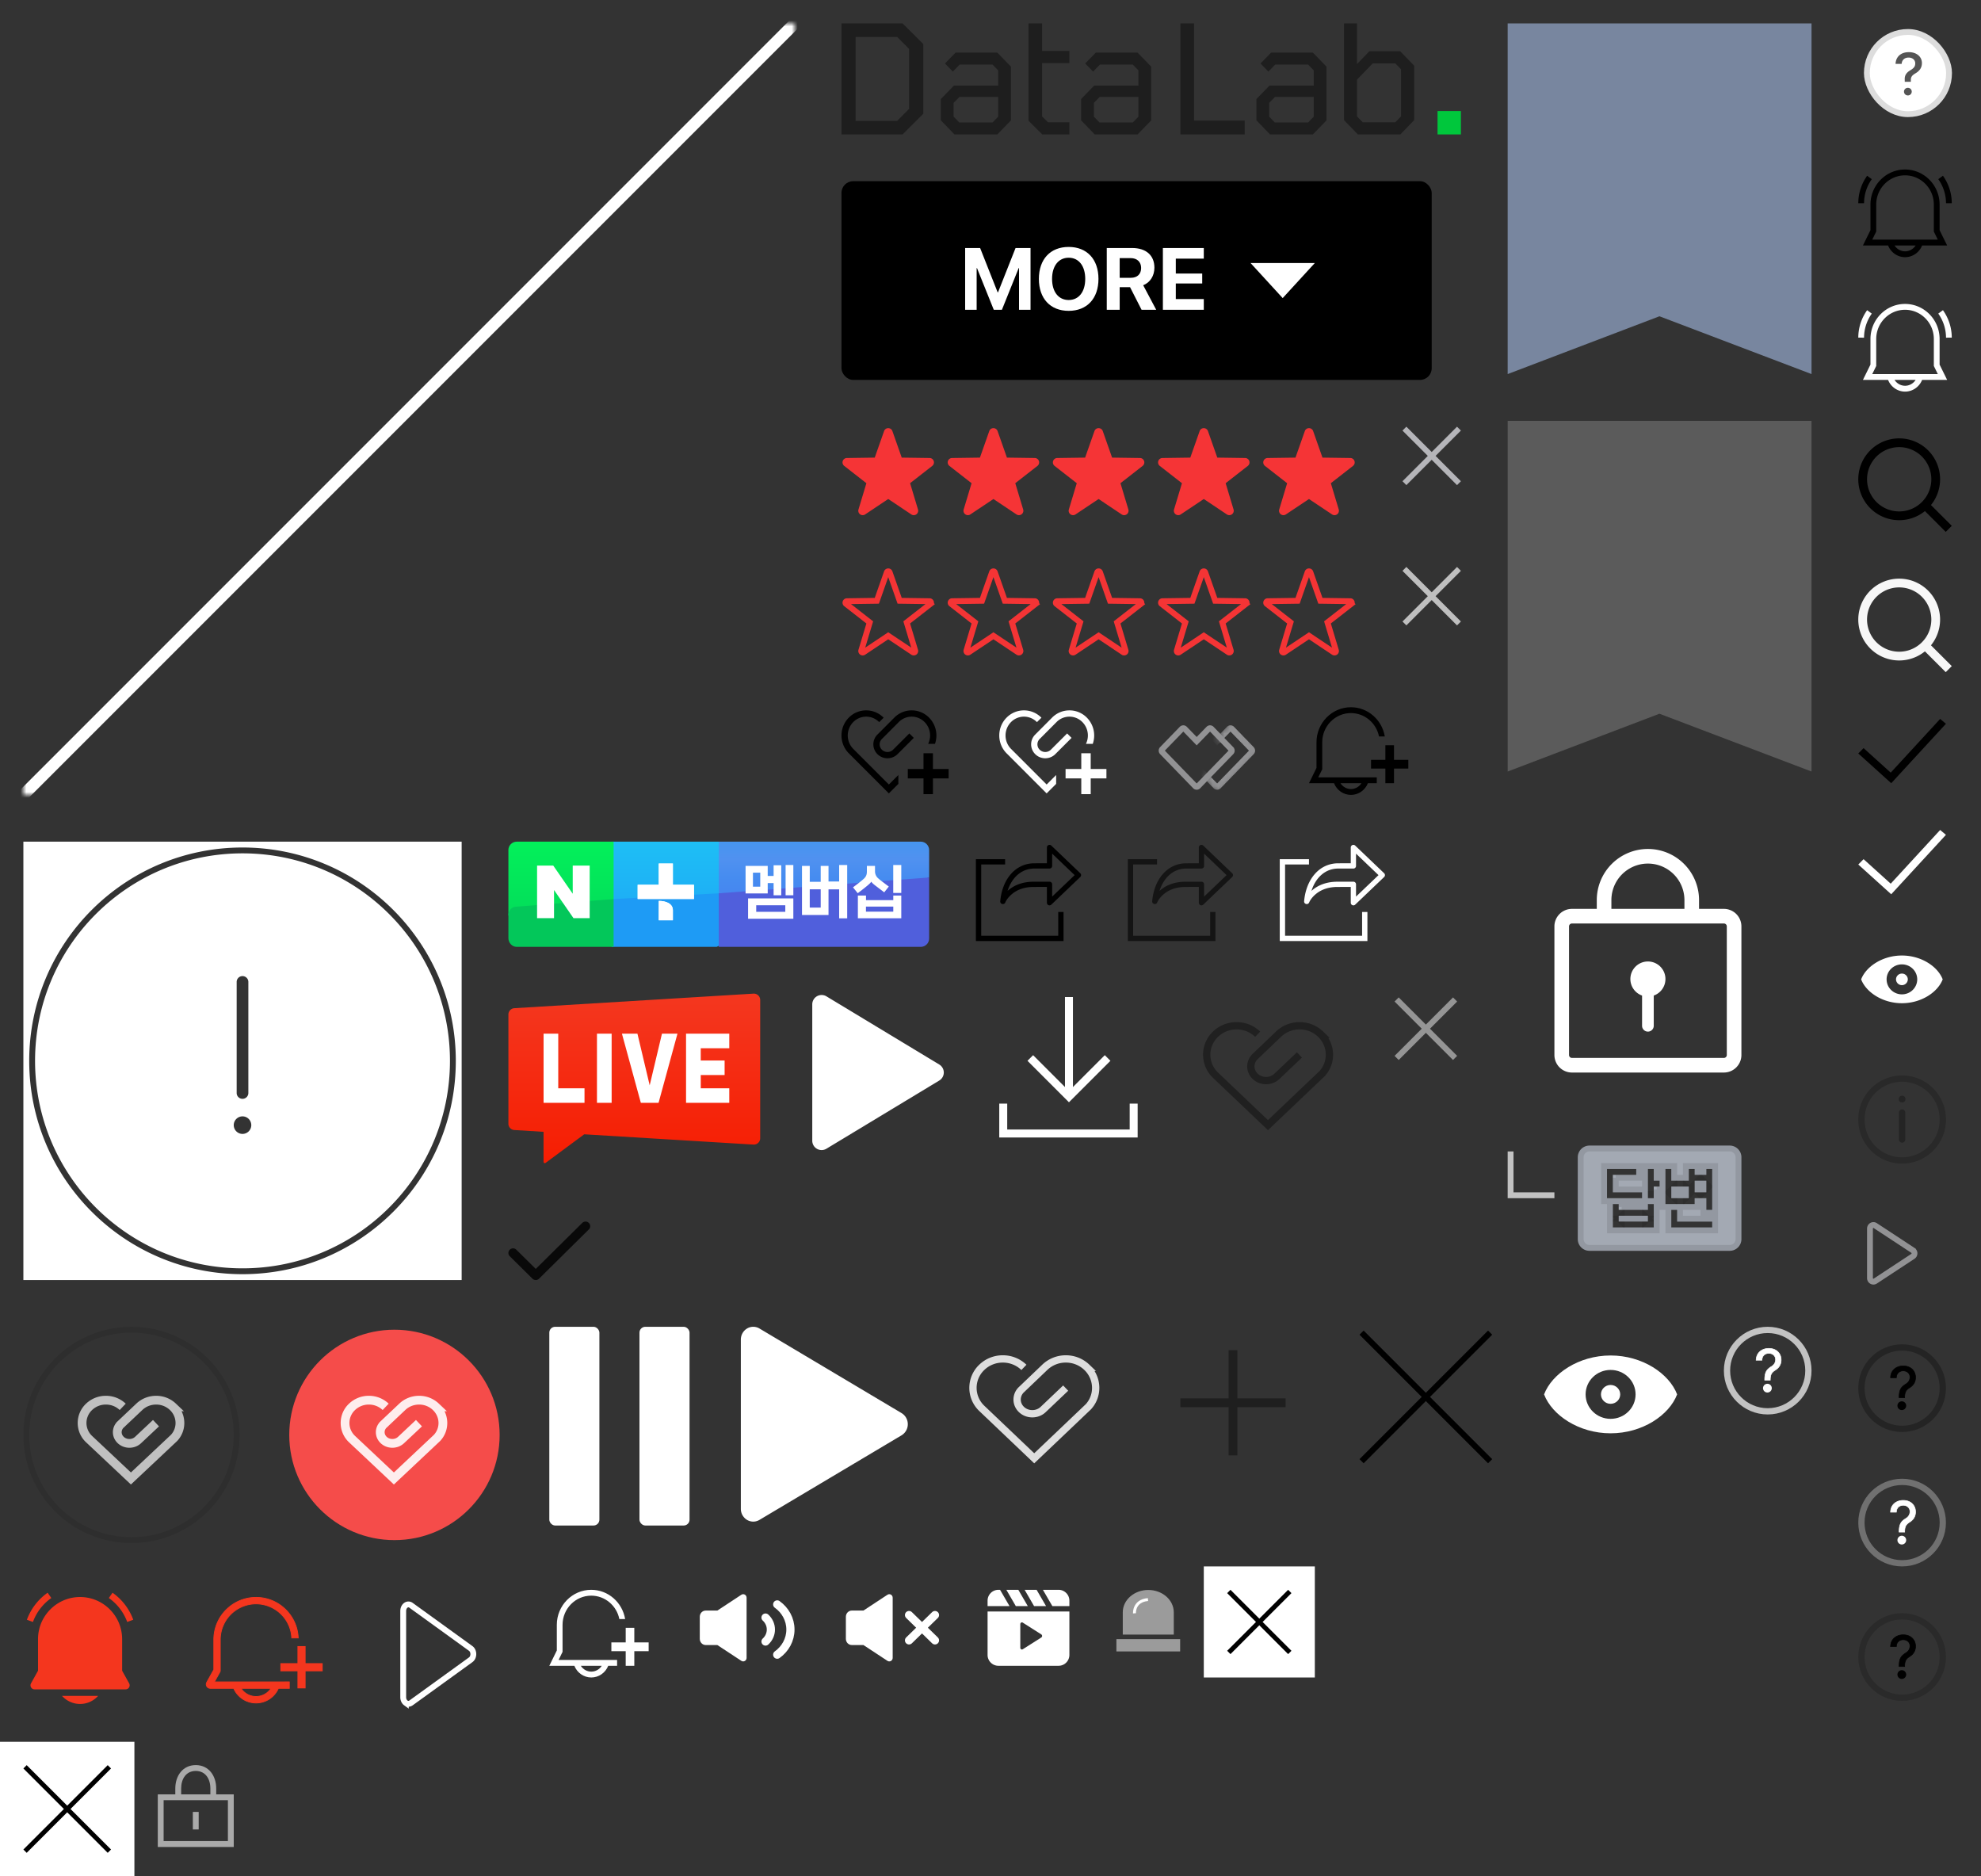 <?xml version="1.0" encoding="utf-8"?><svg width="339" height="321" viewBox="0 0 339 321" xmlns="http://www.w3.org/2000/svg" xmlns:xlink="http://www.w3.org/1999/xlink"><rect x="0" y="0" width="339" height="321" fill="#333333" stroke="none"/><svg width="48" height="26" viewBox="-4 -4 48 26" id="icon_answer_40x18_gray" x="254" y="192" xmlns="http://www.w3.org/2000/svg"><defs><path id="aaa" d="M35 11h-1V9h-2v1h-5V4h1v2h3V4h1v1h2V4h1v7zm0 3h-7v-3h1v2h6v1zm-9-7h-1v2h-1V4h1v2h1v1zm-1 7h-7v-4h1v1h5v-1h1v4zM17 4h5v1h-4v3h5v1h-6V4zm21-4H14a2 2 0 0 0-2 2v14a2 2 0 0 0 2 2h24a2 2 0 0 0 2-2V2a2 2 0 0 0-2-2zm-6 8h2V6h-2v2zm-4 1h3V7h-3v2zm-9 4h5v-1h-5v1z"/></defs><g fill="none" fill-rule="evenodd"><use fill="#A3A9B3" xlink:href="#aaa"/><path stroke="#000" stroke-opacity=".1" d="M33.5 9.5h-1v1h-6v-7h2v2h2v-2h2v1h1v-1h2v8h-2v-2zm-4 3h6v2h-8v-4h2v2zm-5-3.5.5-.5h-.5v-.75 1-.25zm1-1.5v2h-2v-6h2v2h1v2h-1zm-6 3h4v-1h2v5h-8v-5h2v1zm-1-5v2h5v2h-7v-6h6v2h-4zM38 .5A1.5 1.5 0 0 1 39.5 2v14a1.5 1.5 0 0 1-1.5 1.5H14a1.5 1.5 0 0 1-1.5-1.5V2A1.5 1.5 0 0 1 14 .5h24zm-5.5 6V6l-.5.5h.5zm1 0h.5l-.5-.5v.5zm0 1V8l.5-.5h-.5zm-1 0H32l.5.5v-.5zm0 0v-1h1v1h-1zm-4 0V7l-.5.5h.5zm2 0h.5l-.5-.5v.5zm0 1V9l.5-.5h-.5zm-2 0H28l.5.5v-.5zm0 0v-1h2v1h-2zm-9 4V12l-.5.5h.5zm0 0H19l.5.5v-.5zm4 0v.5l.5-.5h-.5zm0 0h-4H24l-.5-.5v.5z"/><path fill="#C2C2C2" d="M1 8V1H0v8h8V8H1z"/></g></svg><svg width="24" height="23" viewBox="-4 -4 24 23" id="icon_bell_16x15_black" x="314" y="25" xmlns="http://www.w3.org/2000/svg"><path fill-rule="evenodd" d="M8 0c3.263 0 5.916 2.692 5.916 6v4.382L15.207 13H10.92c-.468 1.186-1.615 2-2.91 2-1.295 0-2.442-.814-2.91-2H.793l1.29-2.618V6c0-3.308 2.654-6 5.917-6zm1.81 13H6.208c.387.605 1.058 1 1.802 1s1.415-.395 1.802-1zM8 1C5.282 1 3.07 3.243 3.07 6v4.618L2.389 12H13.61l-.681-1.382V6c0-2.757-2.212-5-4.93-5zm6.487.069A8.129 8.129 0 0 1 16 5.767l-.986.005a7.124 7.124 0 0 0-1.326-4.118l.8-.585zm-12.974 0 .799.585A7.124 7.124 0 0 0 .986 5.772L0 5.767A8.129 8.129 0 0 1 1.513 1.07z"/></svg><svg width="24" height="23" viewBox="-4 -4 24 23" id="icon_bell_16x15_white" x="314" y="48" xmlns="http://www.w3.org/2000/svg"><path fill="#FFF" fill-rule="evenodd" d="M8 0c3.263 0 5.916 2.692 5.916 6v4.382L15.207 13H10.92c-.468 1.186-1.615 2-2.91 2-1.295 0-2.442-.814-2.91-2H.793l1.29-2.618V6c0-3.308 2.654-6 5.917-6zm1.81 13H6.208c.387.605 1.058 1 1.802 1s1.415-.395 1.802-1zM8 1C5.282 1 3.07 3.243 3.07 6v4.618L2.389 12H13.61l-.681-1.382V6c0-2.757-2.212-5-4.93-5zm6.487.069A8.129 8.129 0 0 1 16 5.767l-.986.005a7.124 7.124 0 0 0-1.326-4.118l.8-.585zm-12.974 0 .799.585A7.124 7.124 0 0 0 .986 5.772L0 5.767A8.129 8.129 0 0 1 1.513 1.07z"/></svg><svg width="30" height="30" fill="none" viewBox="-4 -4 30 30" id="icon_bell_22x22_red" y="268" xmlns="http://www.w3.org/2000/svg"><path fill-rule="evenodd" clip-rule="evenodd" d="M1.638 5.502a8.612 8.612 0 0 1 3.145-4.097L4.15.5A9.746 9.746 0 0 0 .6 5.123l1.038.38zm16.13 0a8.612 8.612 0 0 0-3.145-4.097L15.256.5a9.746 9.746 0 0 1 3.55 4.623l-1.038.38zm-.273 11.532H1.912a.693.693 0 0 1-.607-1.029l1.202-2.164v-5.4c0-3.973 3.228-7.206 7.196-7.206 3.969 0 7.197 3.233 7.197 7.207v5.4l1.2 2.162a.695.695 0 0 1-.605 1.03zM6.612 18.145a4.14 4.14 0 0 0 6.183 0H6.612z" fill="#F4361E"/></svg><svg width="25" height="23" viewBox="-4 -4 25 23" id="icon_bell_plus_17x15_black" x="220" y="117" xmlns="http://www.w3.org/2000/svg"><path fill-rule="evenodd" d="M7.175 0c2.912 0 5.331 2.167 5.8 5h-.991c-.456-2.28-2.439-4-4.81-4-2.706 0-4.907 2.243-4.907 5v4.618L1.588 12h10.013v1h-1.52c-.466 1.186-1.608 2-2.897 2-1.29 0-2.432-.814-2.898-2H0l1.285-2.618V6c0-3.308 2.642-6 5.89-6zm1.802 13H5.39c.385.605 1.052 1 1.794 1 .74 0 1.408-.395 1.793-1zm5.569-6.5V9H17v1.5h-2.454V13h-1.473v-2.5H10.62V9h2.454V6.5h1.473z"/></svg><svg width="25" height="23" viewBox="-4 -4 25 23" id="icon_bell_plus_17x15_white" x="90" y="268" xmlns="http://www.w3.org/2000/svg"><path fill="#FFF" fill-rule="evenodd" d="M7.175 0c2.912 0 5.331 2.167 5.8 5h-.991c-.456-2.28-2.439-4-4.81-4-2.706 0-4.907 2.243-4.907 5v4.618L1.588 12h10.013v1h-1.52c-.466 1.186-1.608 2-2.897 2-1.29 0-2.432-.814-2.898-2H0l1.285-2.618V6c0-3.308 2.642-6 5.89-6zm1.802 13H5.39c.385.605 1.052 1 1.794 1 .74 0 1.408-.395 1.793-1zm5.569-6.5V9H17v1.5h-2.454V13h-1.473v-2.5H10.62V9h2.454V6.5h1.473z"/></svg><svg width="30" height="30" fill="none" viewBox="-4 -4 30 30" id="icon_bell_plus_22x22_red" x="30" y="268" xmlns="http://www.w3.org/2000/svg"><path fill-rule="evenodd" clip-rule="evenodd" d="M21.212 12.553h-2.919v-2.92h-1.39v2.92h-2.92v1.39h2.92v2.919h1.39v-2.919h2.92v-1.39z" fill="#F4361E"/><path fill-rule="evenodd" clip-rule="evenodd" d="M9.814 18.252a3.048 3.048 0 0 1-2.565-1.39h5.13a3.047 3.047 0 0 1-2.565 1.39zm5.699-1.39v-1.113H2.697l.931-1.675a.558.558 0 0 0 .07-.27V8.52a6.123 6.123 0 0 1 6.116-6.115 6.125 6.125 0 0 1 6.11 5.838h1.113c-.148-3.858-3.33-6.95-7.223-6.95-3.985 0-7.228 3.242-7.228 7.227v5.138L1.38 15.83a.696.696 0 0 0 .608 1.03h4.004a4.156 4.156 0 0 0 3.822 2.503c1.677 0 3.165-.99 3.822-2.502h1.877z" fill="#F4361E"/><path d="M7.25 16.862v-.065h-.12l.065.1.054-.035zm5.129 0 .054.035.064-.1h-.118v.065zm3.134 0v.064h.065v-.065h-.065zm0-1.113h.065v-.064h-.065v.064zm-12.816 0-.057-.031-.053.096h.11v-.065zm.931-1.675.057.031-.057-.031zm12.296-5.83-.065.002.003.062h.062v-.064zm1.113 0v.064h.067l-.003-.067-.064.003zM2.585 13.659l.057.032.008-.015v-.017h-.065zM1.38 15.83l-.057-.031.057.031zm4.612 1.031.06-.026-.018-.039h-.042v.065zm7.644 0v-.065h-.042l-.017.04.06.025zm-3.822 1.326a2.984 2.984 0 0 1-2.51-1.36l-.109.07a3.113 3.113 0 0 0 2.619 1.42v-.13zm-2.565-1.26h5.13v-.13h-5.13v.13zm5.075-.1a2.982 2.982 0 0 1-2.51 1.36v.13c1.08 0 2.054-.548 2.619-1.42l-.109-.07zm3.254.034V15.75h-.13v1.112h.13zm-.065-1.176H2.697v.13h12.816v-.13zm-12.76.096.932-1.676-.113-.063-.932 1.676.113.063zm.932-1.676a.622.622 0 0 0 .078-.301h-.13a.493.493 0 0 1-.061.239l.113.062zm.078-.301V8.52h-.13v5.283h.13zm0-5.283a6.058 6.058 0 0 1 6.051-6.05v-.13a6.188 6.188 0 0 0-6.18 6.18h.13zm6.051-6.05a6.06 6.06 0 0 1 6.045 5.775l.13-.005a6.19 6.19 0 0 0-6.175-5.9v.13zm6.11 5.837h.979v-.13h-.98v.13zm.979 0h.134v-.13h-.134v.13zm.198-.067c-.149-3.892-3.36-7.012-7.287-7.012v.13c3.857 0 7.012 3.064 7.158 6.887l.13-.005zM9.814 1.23c-4.021 0-7.293 3.272-7.293 7.292h.13c0-3.949 3.213-7.162 7.163-7.162v-.13zM2.521 8.521v5.138h.13V8.521h-.13zm.008 5.107-1.206 2.17.114.064 1.206-2.171-.114-.063zm-1.206 2.171a.764.764 0 0 0 .011.754l.112-.066a.634.634 0 0 1-.01-.625l-.113-.063zm.011.754a.76.76 0 0 0 .654.373v-.13a.632.632 0 0 1-.542-.309l-.112.066zm.654.373h4.004v-.13H1.988v.13zm3.945-.04a4.22 4.22 0 0 0 3.881 2.542v-.13a4.092 4.092 0 0 1-3.763-2.463l-.118.052zm3.881 2.542a4.22 4.22 0 0 0 3.882-2.541l-.119-.052a4.092 4.092 0 0 1-3.763 2.463v.13zm3.822-2.502h1.877v-.13h-1.877v.13z" fill="#F4361E"/></svg><svg width="22" height="18" viewBox="-4 -4 22 18" id="icon_check_14x10_black" x="83" y="205" xmlns="http://www.w3.org/2000/svg"><path fill="#090909" fill-rule="evenodd" d="M4.682 10a.8.8 0 0 1-.564-.23L.233 5.927a.782.782 0 0 1 0-1.114.803.803 0 0 1 1.127 0l3.322 3.284L12.639.23a.803.803 0 0 1 1.127 0 .781.781 0 0 1 0 1.114L5.246 9.77a.8.8 0 0 1-.564.231"/></svg><svg width="23" height="19" viewBox="-4 -4 23 19" id="icon_check_15x11_black" x="314" y="119" xmlns="http://www.w3.org/2000/svg"><path d="M.905 4.994 0 5.91 5.637 11 15 .832 14.01 0 5.55 9.189z"/></svg><svg width="23" height="19" viewBox="-4 -4 23 19" id="icon_check_15x11_white" x="314" y="138" xmlns="http://www.w3.org/2000/svg"><path fill="#FFF" d="M.905 4.994 0 5.91 5.637 11 15 .832 14.01 0 5.55 9.189z"/></svg><svg width="114" height="27" viewBox="-4 -4 114 27" id="icon_datalab_106x19_black" x="140" xmlns="http://www.w3.org/2000/svg"><g fill="none" fill-rule="evenodd"><path fill="#1E1E1E" d="M58 0v19h11v-2.373h-8.676V0zm28 0v16.56L88.368 19h7.264L98 16.56V7.237l-2.398-2.471h-5.26l-2.125 2.19V0H86zm2.217 15.912v-6.29l2.695-2.776h3.863l.978 1.007-.002 8.06-.978 1.008h-5.577l-.979-1.009zM19.522 5l-1.815 1.863 1.348 1.384 1.171-1.202h5.62l.966.99v2.616h-7.58L17 12.951v3.626L19.333 19h7.33L29 16.599V7.4L26.662 5h-7.14zm-.334 10.952v-2.354l.998-1.018h6.626v3.387l-.963.988h-5.695l-.966-1.003zM43.522 5l-1.815 1.863 1.348 1.384 1.171-1.202h5.62l.966.99v2.616h-7.58L41 12.951v3.626L43.333 19h7.33L53 16.599V7.4L50.662 5h-7.14zm-.334 10.952v-2.354l.998-1.018h6.626v3.387l-.963.988h-5.695l-.966-1.003zM73.522 5l-1.814 1.863 1.347 1.384 1.172-1.202h5.62l.965.99v2.616h-7.58L71 12.951v3.626L73.333 19h7.33L83 16.599V7.4L80.662 5h-7.14zm-.334 10.952v-2.354l.998-1.018h6.626v3.387l-.962.988h-5.696l-.966-1.003zM32 0v16.647L34.362 19H39v-2.079h-3.664l-1.012-1.008V6.791H39V4.71h-4.676V0zM0 0v19h10.451L14 15.462V3.538L10.451 0H0zm2.413 2.32H9.53l2.04 2.05v10.26l-2.04 2.05H2.413V2.32z"/><path fill="#00C73C" d="M102 19h4v-4h-4z"/></g></svg><svg width="26" height="23" fill="none" viewBox="-4 -4 26 23" id="icon_double_heart_18x15_gray" x="194" y="117" xmlns="http://www.w3.org/2000/svg"><mask id="ala" style="mask-type:alpha" maskUnits="userSpaceOnUse" x="7" y="1" width="11" height="14"><path fill-rule="evenodd" clip-rule="evenodd" d="m11.21 5.895-.928-.75L13 1.5l5 6-7.5 7.5-2.504-2.47.725-.865 2.49-5.77z" fill="#fff"/></mask><g mask="url(#ala)"><path clip-rule="evenodd" d="M16.181 7.176 12.816 3.7a.336.336 0 0 0-.488-.001l-2.044 2.108-2.045-2.108a.337.337 0 0 0-.487 0L4.383 7.173a.363.363 0 0 0 0 .502l5.657 5.834a.337.337 0 0 0 .487 0l5.654-5.83a.363.363 0 0 0 0-.503z" stroke="#929294"/></g><path clip-rule="evenodd" d="M12.681 7.176 9.316 3.7a.336.336 0 0 0-.488-.001L6.784 5.806 4.739 3.698a.337.337 0 0 0-.487 0L.883 7.173a.363.363 0 0 0 0 .502L6.54 13.51a.337.337 0 0 0 .487 0l5.654-5.83a.363.363 0 0 0 0-.503z" stroke="#929294"/></svg><svg width="34" height="34" fill="none" viewBox="-4 -4 34 34" id="icon_download_26x26_white" x="166" y="166" xmlns="http://www.w3.org/2000/svg"><path d="M12.926 1.27v15.675" stroke="#fff" stroke-width="1.363" stroke-linecap="square" stroke-linejoin="round"/><path d="m6.792 11.492 6.134 6.134 6.133-6.134M1.68 19.5v4.43H24V19.5" stroke="#fff" stroke-width="1.363" stroke-linecap="square"/></svg><svg width="83" height="83" viewBox="-4 -4 83 83" id="icon_exclamation_mask_75x75_white" y="140" xmlns="http://www.w3.org/2000/svg"><path fill="#FFF" fill-rule="evenodd" d="M75 0v75H0V0h75zM37.5 1C17.342 1 1 17.342 1 37.5S17.342 74 37.5 74 74 57.658 74 37.5 57.658 1 37.5 1zm0 1C57.106 2 73 17.894 73 37.5S57.106 73 37.5 73 2 57.106 2 37.5 17.894 2 37.5 2zm0 45a1.5 1.5 0 1 0 0 3 1.5 1.5 0 0 0 0-3zm0-24a1 1 0 0 0-1 1v19a1 1 0 0 0 2 0V24a1 1 0 0 0-1-1z"/></svg><svg width="23" height="23" fill="none" viewBox="-4 -4 23 23" id="icon_eye_15x15_white" x="314" y="157" xmlns="http://www.w3.org/2000/svg"><path fill-rule="evenodd" clip-rule="evenodd" d="M7.467 2.48C4.129 2.48 1.32 4.377.489 6.56c.832 2.181 3.64 4.08 6.978 4.08 3.338 0 6.145-1.899 6.977-4.08-.832-2.182-3.64-4.08-6.977-4.08zm0 6.644c-1.447 0-2.62-1.148-2.62-2.565 0-1.416 1.173-2.564 2.62-2.564s2.62 1.148 2.62 2.564c0 1.417-1.173 2.565-2.62 2.565zM6.457 6.56a1 1 0 0 1 1.01-.989 1 1 0 0 1 1.01.989 1 1 0 0 1-1.01.988 1 1 0 0 1-1.01-.988z" fill="#fff"/></svg><svg width="31" height="31" fill="none" viewBox="-4 -4 31 31" id="icon_eye_23x23_white" x="260" y="223" xmlns="http://www.w3.org/2000/svg"><path fill-rule="evenodd" clip-rule="evenodd" d="M11.614 4.91C6.167 4.91 1.586 8.006.23 11.566c1.357 3.56 5.938 6.658 11.385 6.658S21.642 15.127 23 11.567c-1.358-3.56-5.94-6.658-11.386-6.658zm-.001 10.84c-2.361 0-4.275-1.873-4.275-4.184 0-2.31 1.914-4.184 4.275-4.184 2.362 0 4.276 1.873 4.276 4.184s-1.914 4.184-4.276 4.184zm-1.648-4.184c0-.89.738-1.613 1.648-1.613.91 0 1.648.722 1.648 1.613s-.738 1.614-1.648 1.614c-.91 0-1.648-.723-1.648-1.614z" fill="#fff"/></svg><svg width="96" height="24" viewBox="-4 -4 96 24" id="icon_fivestar_88x16_red" x="140" y="69" xmlns="http://www.w3.org/2000/svg"><path d="m5.691 5.293-4.77.067a.756.756 0 0 0-.454 1.352l3.795 2.96-1.354 4.492a.756.756 0 0 0 1.145.847L8 12.376l3.948 2.636a.756.756 0 0 0 1.144-.847L11.74 9.67l3.793-2.959a.756.756 0 0 0-.455-1.352l-4.768-.067L8.714.757a.756.756 0 0 0-1.427 0L5.69 5.294zm18 0-4.77.067a.756.756 0 0 0-.454 1.352l3.795 2.96-1.354 4.492a.756.756 0 0 0 1.145.847L26 12.376l3.948 2.636a.756.756 0 0 0 1.144-.847L29.74 9.67l3.793-2.959a.756.756 0 0 0-.455-1.352l-4.768-.067L26.714.757a.756.756 0 0 0-1.427 0L23.69 5.294zm18 0-4.77.067a.756.756 0 0 0-.454 1.352l3.795 2.96-1.354 4.492a.756.756 0 0 0 1.145.847L44 12.376l3.948 2.636a.756.756 0 0 0 1.144-.847L47.74 9.67l3.793-2.959a.756.756 0 0 0-.455-1.352l-4.768-.067L44.714.757a.756.756 0 0 0-1.427 0L41.69 5.294zm18 0-4.77.067a.756.756 0 0 0-.454 1.352l3.795 2.96-1.354 4.492a.756.756 0 0 0 1.145.847L62 12.376l3.948 2.636a.756.756 0 0 0 1.144-.847L65.74 9.67l3.793-2.959a.756.756 0 0 0-.455-1.352l-4.768-.067L62.714.757a.756.756 0 0 0-1.427 0L59.69 5.294zm18 0-4.77.067a.756.756 0 0 0-.454 1.352l3.795 2.96-1.354 4.492a.756.756 0 0 0 1.145.847L80 12.376l3.948 2.636a.756.756 0 0 0 1.144-.847L83.74 9.67l3.793-2.959a.756.756 0 0 0-.455-1.352l-4.768-.067L80.714.757a.756.756 0 0 0-1.427 0L77.69 5.294z" fill="#F53436" fill-rule="evenodd"/></svg><svg width="96" height="24" viewBox="-4 -4 96 24" id="icon_fivestar_border_88x16_red" x="140" y="93" xmlns="http://www.w3.org/2000/svg"><path d="m7.758.924-1.71 4.864-5.12.072a.256.256 0 0 0-.153.458l4.064 3.17-1.452 4.82a.256.256 0 0 0 .388.287L8 11.775l4.226 2.82a.256.256 0 0 0 .387-.286l-1.45-4.822 4.063-3.169a.256.256 0 0 0-.155-.458l-5.117-.072L8.242.923a.256.256 0 0 0-.484 0zm18 0-1.71 4.864-5.12.072a.256.256 0 0 0-.153.458l4.064 3.17-1.452 4.82a.256.256 0 0 0 .388.287L26 11.775l4.226 2.82a.256.256 0 0 0 .387-.286l-1.45-4.822 4.063-3.169a.256.256 0 0 0-.155-.458l-5.117-.072L26.242.923a.256.256 0 0 0-.484 0zm18 0-1.71 4.864-5.12.072a.256.256 0 0 0-.153.458l4.064 3.17-1.452 4.82a.256.256 0 0 0 .388.287L44 11.775l4.226 2.82a.256.256 0 0 0 .387-.286l-1.45-4.822 4.063-3.169a.256.256 0 0 0-.155-.458l-5.117-.072L44.242.923a.256.256 0 0 0-.484 0zm18 0-1.71 4.864-5.12.072a.256.256 0 0 0-.153.458l4.064 3.17-1.452 4.82a.256.256 0 0 0 .388.287L62 11.775l4.226 2.82a.256.256 0 0 0 .387-.286l-1.45-4.822 4.063-3.169a.256.256 0 0 0-.155-.458l-5.117-.072L62.242.923a.256.256 0 0 0-.484 0zm18 0-1.71 4.864-5.12.072a.256.256 0 0 0-.153.458l4.064 3.17-1.452 4.82a.256.256 0 0 0 .388.287L80 11.775l4.226 2.82a.256.256 0 0 0 .387-.286l-1.45-4.822 4.063-3.169a.256.256 0 0 0-.155-.458l-5.117-.072L80.242.923a.256.256 0 0 0-.484 0z" fill="none" fill-rule="evenodd" stroke="#F43435"/></svg><svg width="60" height="68" viewBox="-4 -4 60 68" id="icon_flag_52x60_ashblue" x="254" xmlns="http://www.w3.org/2000/svg"><path fill="#78869f" fill-rule="evenodd" d="M0 0v60l25.975-9.889L52 60V0z"/></svg><svg width="60" height="68" viewBox="-4 -4 60 68" id="icon_flag_52x60_darkgray" x="254" y="68" xmlns="http://www.w3.org/2000/svg"><path fill="#5b5b5b" fill-rule="evenodd" d="M0 0v60l25.975-9.889L52 60V0z"/></svg><svg width="34" height="34" fill="none" viewBox="-4 -4 34 34" id="icon_heart_26x26_black" x="200" y="166" xmlns="http://www.w3.org/2000/svg"><path opacity=".4" d="M11.218 6.945A5.166 5.166 0 0 0 7.608 5.5a5.15 5.15 0 0 0-3.606 1.444 4.84 4.84 0 0 0 0 7.009l8.98 8.547 9.268-8.818c1.751-1.918 1.658-4.894-.251-6.737A5.153 5.153 0 0 0 18.392 5.5a5.16 5.16 0 0 0-3.612 1.444l-3.965 3.788a2.34 2.34 0 0 0-.761 1.717c0 .647.27 1.257.76 1.717 1.014.95 2.668.95 3.684 0l3.867-3.676" stroke="#000" stroke-opacity=".93" stroke-width="1.25"/></svg><svg width="34" height="34" fill="none" viewBox="-4 -4 34 34" id="icon_heart_26x26_white" x="160" y="223" xmlns="http://www.w3.org/2000/svg"><path opacity=".9" d="M11.218 6.945A5.166 5.166 0 0 0 7.608 5.5a5.15 5.15 0 0 0-3.606 1.444 4.84 4.84 0 0 0 0 7.009l8.98 8.547 9.268-8.818c1.751-1.918 1.658-4.894-.251-6.737A5.153 5.153 0 0 0 18.392 5.5a5.16 5.16 0 0 0-3.612 1.444l-3.965 3.788a2.34 2.34 0 0 0-.761 1.717c0 .647.27 1.257.76 1.717 1.014.95 2.668.95 3.684 0l3.867-3.676" stroke="#fff" stroke-opacity=".93" stroke-width="1.25"/></svg><svg width="45" height="45" fill="none" viewBox="-4 -4 45 45" id="icon_heart_37x37_gray" y="223" xmlns="http://www.w3.org/2000/svg"><path d="M16.998 13.697a4.146 4.146 0 0 0-2.879-1.139 4.133 4.133 0 0 0-2.875 1.138 3.783 3.783 0 0 0 0 5.523l7.16 6.734 7.39-6.948c1.396-1.511 1.322-3.856-.2-5.308a4.135 4.135 0 0 0-2.877-1.139c-1.087 0-2.11.403-2.88 1.138l-3.16 2.985a1.833 1.833 0 0 0-.608 1.352c0 .51.216.991.607 1.354.808.748 2.127.748 2.937 0l3.083-2.897" stroke="silver" stroke-width="1.5"/><circle opacity=".1" cx="18.5" cy="18.5" r="18" stroke="#000"/></svg><svg width="45" height="45" fill="none" viewBox="-4 -4 45 45" id="icon_heart_37x37_red" x="45" y="223" xmlns="http://www.w3.org/2000/svg"><circle fill="#f54c4a" cx="18.5" cy="18.5" r="18" stroke="transparent"/><path d="M16.998 13.697a4.146 4.146 0 0 0-2.879-1.139 4.133 4.133 0 0 0-2.875 1.138 3.783 3.783 0 0 0 0 5.523l7.16 6.734 7.39-6.948c1.396-1.511 1.322-3.856-.2-5.308a4.135 4.135 0 0 0-2.877-1.139c-1.087 0-2.11.403-2.88 1.138l-3.16 2.985a1.833 1.833 0 0 0-.608 1.352c0 .51.216.991.607 1.354.808.748 2.127.748 2.937 0l3.083-2.897" stroke="#FFF" stroke-width="1.5" opacity=".9"/></svg><svg width="27" height="23" viewBox="-4 -4 27 23" id="icon_heart_plus_19x15_black" x="140" y="117" xmlns="http://www.w3.org/2000/svg"><g fill-rule="evenodd"><path d="M5.454 6.351c0 .638.252 1.236.71 1.687.94.927 2.472.927 3.417-.002l2.792-2.791-.76-.761-2.789 2.788a1.365 1.365 0 0 1-1.905 0 1.285 1.285 0 0 1 .003-1.845L9.789 2.55a3.098 3.098 0 0 1 2.223-.937c.84 0 1.629.333 2.222.937a3.26 3.26 0 0 1 .6 3.713h1.168a4.346 4.346 0 0 0-1-4.468 4.16 4.16 0 0 0-2.99-1.257 4.164 4.164 0 0 0-2.988 1.255l-2.86 2.872a2.348 2.348 0 0 0-.71 1.686"/><path d="M9.733 12.179v-.583l-1.627 1.626-6.102-6.106a3.267 3.267 0 0 1 0-4.567 3.103 3.103 0 0 1 4.445.001l.767-.755A4.17 4.17 0 0 0 4.226.538a4.16 4.16 0 0 0-2.988 1.256c-1.65 1.675-1.651 4.4.003 6.08l6.865 6.87 1.627-1.627v-.938zm8.605-1.614h-2.69V7.876h-1.613v2.69h-2.689v1.613h2.69v2.689h1.613v-2.69h2.689z"/></g></svg><svg width="27" height="23" viewBox="-4 -4 27 23" id="icon_heart_plus_19x15_white" x="167" y="117" xmlns="http://www.w3.org/2000/svg"><g fill="#FFF" fill-rule="evenodd"><path d="M5.454 6.351c0 .638.252 1.236.71 1.687.94.927 2.472.927 3.417-.002l2.792-2.791-.76-.761-2.789 2.788a1.365 1.365 0 0 1-1.905 0 1.285 1.285 0 0 1 .003-1.845L9.789 2.55a3.098 3.098 0 0 1 2.223-.937c.84 0 1.629.333 2.222.937a3.26 3.26 0 0 1 .6 3.713h1.168a4.346 4.346 0 0 0-1-4.468 4.16 4.16 0 0 0-2.99-1.257 4.164 4.164 0 0 0-2.988 1.255l-2.86 2.872a2.348 2.348 0 0 0-.71 1.686"/><path d="M9.733 12.179v-.583l-1.627 1.626-6.102-6.106a3.267 3.267 0 0 1 0-4.567 3.103 3.103 0 0 1 4.445.001l.767-.755A4.17 4.17 0 0 0 4.226.538a4.16 4.16 0 0 0-2.988 1.256c-1.65 1.675-1.651 4.4.003 6.08l6.865 6.87 1.627-1.627v-.938zm8.605-1.614h-2.69V7.876h-1.613v2.69h-2.689v1.613h2.69v2.689h1.613v-2.69h2.689z"/></g></svg><svg width="23" height="23" fill="none" viewBox="-4 -4 23 23" id="icon_i_circle_15x15_gray" x="314" y="180" xmlns="http://www.w3.org/2000/svg"><path opacity=".2" d="M14.461 7.5A6.961 6.961 0 1 1 .54 7.5a6.961 6.961 0 0 1 13.922 0z" stroke="#000" stroke-width="1.077"/><path opacity=".3" d="M7.5 6.346v4.616" stroke="#000" stroke-width="1.077" stroke-linecap="round"/><circle opacity=".3" cx="7.5" cy="4.039" fill="#000" r=".577"/></svg><svg width="52" height="39" fill="none" viewBox="-4 -4 52 39" id="icon_live_44x31_red" x="83" y="166" xmlns="http://www.w3.org/2000/svg"><path d="M41.94.002 1.018 2.492A1.085 1.085 0 0 0 0 3.577v18.68c0 .572.446 1.05 1.018 1.08l4.997.307v5.142c0 .18.203.279.347.175l6.614-4.894 28.964 1.76a1.086 1.086 0 0 0 1.148-1.08V1.087A1.082 1.082 0 0 0 41.94.002z" fill="url(#bba)"/><path d="M8.532 6.85H6.02v11.837h7.005v-2.49H8.532V6.85zm9.136 0h-2.513v11.837h2.513V6.85zm20.13 2.494V6.85H30.4v11.837h7.398v-2.49h-4.88v-2.265H37v-2.49h-4.084V9.345h4.88zM26.28 6.85l-2.102 8.838L22.08 6.85h-2.652l3.237 11.837h3.03L28.932 6.85H26.28z" fill="#fff"/><defs><linearGradient id="bba" x1="21.546" y1="1.324" x2="21.546" y2="30.587" gradientUnits="userSpaceOnUse"><stop stop-color="#F4361E"/><stop offset="1" stop-color="#F61C00"/></linearGradient></defs></svg><svg width="56" height="56" fill="none" viewBox="-4 -4 56 56" id="icon_lock_48x48_white" x="254" y="136" xmlns="http://www.w3.org/2000/svg"><path fill-rule="evenodd" clip-rule="evenodd" d="M24 5.25A8.75 8.75 0 0 0 15.25 14v1.5H11a3 3 0 0 0-3 3v22a3 3 0 0 0 3 3h26a3 3 0 0 0 3-3v-22a3 3 0 0 0-3-3h-4.25V14A8.75 8.75 0 0 0 24 5.25zm6.25 10.25V14a6.25 6.25 0 1 0-12.5 0v1.5h12.5zm-19.75 3a.5.5 0 0 1 .5-.5h26a.5.5 0 0 1 .5.5v22a.5.5 0 0 1-.5.5H11a.5.5 0 0 1-.5-.5v-22zM25 30.33a3.001 3.001 0 1 0-2 0v5.17a1 1 0 1 0 2 0v-5.17z" fill="#fff"/></svg><svg width="25" height="21" fill="none" viewBox="-4 -4 25 21" id="icon_loudspeaker_17x13_white" x="115" y="268" xmlns="http://www.w3.org/2000/svg"><path fill-rule="evenodd" clip-rule="evenodd" d="M8.013 1.048c.221-.136.498.034.498.305v10.294c0 .271-.277.44-.498.305L3.83 9.2H1.764c-.422 0-.764-.364-.764-.812V4.613c0-.448.342-.812.764-.812H3.83l4.183-2.753Z" fill="#fff" stroke="#fff" stroke-width=".5" stroke-linecap="round"/><path d="M12 4.749c.566.518.918 1.245.918 2.051 0 .805-.352 1.533-.918 2.051M14 2.5c1.374.98 2.263 2.542 2.263 4.3s-.889 3.32-2.263 4.3" stroke="#fff" stroke-width="1.4" stroke-linecap="round"/></svg><svg width="25" height="21" fill="none" viewBox="-4 -4 25 21" id="icon_loudspeaker_off_17x13_white" x="140" y="268" xmlns="http://www.w3.org/2000/svg"><path d="m11.557 4.318 4.442 4.334m-4.442 0 4.442-4.334" stroke="#fff" stroke-width="1.4" stroke-linecap="round"/><path fill-rule="evenodd" clip-rule="evenodd" d="M8.013 1.048c.221-.136.498.034.498.305v10.294c0 .271-.277.44-.498.305L3.83 9.2H1.764C1.342 9.2 1 8.836 1 8.388V4.613c0-.448.342-.812.764-.812H3.83l4.183-2.753z" fill="#fff" stroke="#fff" stroke-width=".5" stroke-linecap="round"/></svg><svg width="109" height="42" viewBox="-4 -4 109 42" id="icon_more_101x34_black" x="140" y="27" xmlns="http://www.w3.org/2000/svg"><g fill="none" fill-rule="evenodd"><rect width="101" height="34" fill="#000" rx="2"/><path fill="#FFF" fill-rule="nonzero" d="M32.352 22h-1.97v-7.134h-.059L27.453 22H26.06l-2.872-7.134h-.058V22h-1.97V11.431h2.563l3.003 7.588h.059l3.003-7.588h2.563V22zm6.526-10.752c3.127 0 5.098 2.102 5.098 5.471 0 3.362-1.97 5.464-5.098 5.464-3.135 0-5.098-2.102-5.098-5.464 0-3.369 1.963-5.471 5.098-5.471zm0 1.846c-1.729 0-2.842 1.406-2.842 3.625 0 2.212 1.106 3.611 2.842 3.611 1.728 0 2.834-1.399 2.834-3.61 0-2.22-1.106-3.626-2.834-3.626zm8.73.066v3.369h1.905c1.113 0 1.765-.637 1.765-1.685 0-1.025-.689-1.684-1.787-1.684h-1.883zm0 4.973V22h-2.212V11.431h4.33c2.43 0 3.822 1.282 3.822 3.37 0 1.354-.703 2.526-1.919 3.002L53.856 22h-2.505l-1.97-3.867h-1.773zM62 20.169V22h-7V11.431h7v1.824h-4.79v2.549h4.52v1.699h-4.52v2.666H62z"/><path fill="#FFF" d="m81 14-5.5 6-5.5-6z"/></g></svg><svg width="80" height="26" fill="none" viewBox="-4 -4 80 26" id="icon_naver_plus_72x18_blue" x="83" y="140" xmlns="http://www.w3.org/2000/svg"><path d="M41.727 4.238 36 0H17.734l-5.461 7.454 5.46 2.823 1.881 3.632h13.9L36 9l5.727-4.762z" fill="url(#bga)"/><path d="M18 10.058V0H1.433C.645 0 0 .637 0 1.415V12.62l9 1.29 9-3.852z" fill="url(#bgb)"/><path d="M35.64 18H17.733l-5.461-3.955L18 9.818l18-.982 5.727 6.093L35.64 18z" fill="#1E9BF5"/><path d="M0 12.543V16.5c0 .825.645 1.5 1.433 1.5H18V9.818L1.253 11.13C.548 11.184 0 11.797 0 12.543z" fill="#03C75A"/><path d="M28.148 7.375V3.744H25.73v3.631h-3.61v2.431h9.637v-2.43h-3.61zm-2.409 2.758-.008 3.313h2.417v-1.71c0-1.162-1.216-1.603-2.41-1.603z" fill="#fff"/><path d="M28.148 7.375V3.744H25.73v3.631h-3.61v2.431h9.637v-2.43h-3.61zm-2.409 2.758-.008 3.313h2.417v-1.71c0-1.162-1.216-1.603-2.41-1.603z" fill="#fff"/><path d="M11.009 8.912 7.672 4.09H4.909v9h2.9V8.27l3.33 4.82h2.77v-9h-2.9v4.822z" fill="url(#bgc)"/><path d="M72 6.128V1.432C72 .646 71.355 0 70.567 0H36v8.835l19.155 2.985L72 6.128z" fill="url(#bgd)"/><path d="M36 8.835V18h34.567c.796 0 1.433-.645 1.433-1.433V6.127L36 8.835z" fill="#505FDC"/><path fill-rule="evenodd" clip-rule="evenodd" d="M47.436 3.994v5.182h1.324V3.994h-1.324zm-3.06.152v1.717h1.008V4.04h1.308v5.136h-1.308v-2.09h-1.008v1.77h-3.789v-4.71h3.79zM41.85 7.702h1.248v-2.4H41.85v2.4zm14.751-.889V3.994h1.376v9.117h-1.376V8.158h-1.82v4.391h-4.54V4.146h1.33v2.72h1.873v-2.72h1.338v2.667h1.82zm-5.03 4.467h1.873V8.15H51.57v3.13z" fill="#fff"/><path d="M67.233 3.994v4.78h-1.376v-4.78h1.376z" fill="#fff"/><path fill-rule="evenodd" clip-rule="evenodd" d="M41.016 13.187v-3.48h7.744v3.48h-7.744zm1.39-1.185h4.978v-1.117h-4.977v1.117zm23.458-1.998v-.783h1.368v3.883h-7.428V9.22h1.391v.783h4.67zm-4.676 1.968h4.676v-.859h-4.676v.859z" fill="#fff"/><path d="M63.736 6.653c-.157-.121-.496-.402-.609-.531a1.586 1.586 0 0 1-.39-1.064v-.912h-1.392v.95c0 .524-.12.858-.488 1.215-.421.403-1.429 1.163-1.887 1.505l.812 1.003c.519-.395 1.51-1.155 1.887-1.505.195-.167.39-.372.428-.486.045.114.248.327.451.486.076.061.173.145.286.228.496.38 1.481 1.125 1.481 1.125l.782-.988c-.007 0-.872-.653-1.36-1.026z" fill="#fff"/><defs><linearGradient id="bga" x1="12.617" y1=".212" x2="12.617" y2="13.796" gradientUnits="userSpaceOnUse"><stop stop-color="#1EBEF5"/><stop offset=".25" stop-color="#1EB9F5"/><stop offset=".5" stop-color="#1EB4F5"/><stop offset=".75" stop-color="#1EAFF5"/><stop offset="1" stop-color="#1EAAF5"/></linearGradient><linearGradient id="bgb" x1=".081" y1="0" x2=".081" y2="13.784" gradientUnits="userSpaceOnUse"><stop stop-color="#03F05A"/><stop offset=".25" stop-color="#03EB5A"/><stop offset=".5" stop-color="#03E65A"/><stop offset=".75" stop-color="#03E15A"/><stop offset="1" stop-color="#03DC5A"/></linearGradient><linearGradient id="bgc" x1="4.822" y1="4.063" x2="4.822" y2="13.237" gradientUnits="userSpaceOnUse"><stop stop-color="#fff"/><stop offset=".9" stop-color="#fff"/><stop offset="1" stop-color="#fff"/></linearGradient><linearGradient id="bgd" x1="35.998" y1="-.024" x2="35.998" y2="11.797" gradientUnits="userSpaceOnUse"><stop stop-color="#4696F0"/><stop offset=".25" stop-color="#5091F0"/><stop offset=".522" stop-color="#468CF0"/><stop offset=".75" stop-color="#4687F0"/><stop offset="1" stop-color="#4682F0"/></linearGradient></defs></svg><svg width="32" height="42" fill="none" viewBox="-4 -4 32 42" id="icon_pause_24x34_white" x="90" y="223" xmlns="http://www.w3.org/2000/svg"><rect width="8.571" height="34" rx="1" fill="#fff"/><rect x="15.429" width="8.571" height="34" rx="1" fill="#fff"/></svg><svg width="20" height="23" fill="none" viewBox="-4 -4 20 23" id="icon_play_12x15_gray" x="314" y="203" xmlns="http://www.w3.org/2000/svg"><path clip-rule="evenodd" d="m2.906 2.69 6.44 4.234a.618.618 0 0 1 0 1.024l-6.44 4.234c-.392.257-.906-.034-.906-.514V3.202c0-.48.514-.77.906-.512z" stroke="#929294"/></svg><svg width="30" height="30" fill="none" viewBox="-4 -4 30 30" id="icon_play_22x22_white" x="60" y="268" xmlns="http://www.w3.org/2000/svg"><path clip-rule="evenodd" d="M6.338 2.65a.764.764 0 0 0-.446-.15.757.757 0 0 0-.446.15c-.275.2-.446.57-.446.967v14.767c0 .396.17.766.445.966a.771.771 0 0 0 .445.15c.16 0 .314-.052.45-.15l10.215-7.383c.275-.2.445-.57.445-.968 0-.396-.17-.766-.445-.965L6.338 2.65Z" stroke="#fff"/></svg><svg width="31" height="35" viewBox="-4 -4 31 35" id="icon_play_23x27_white" x="135" y="166" xmlns="http://www.w3.org/2000/svg"><path fill="#FFF" fill-rule="evenodd" d="M2.427.467 21.733 12.13a1.597 1.597 0 0 1 0 2.738L2.427 26.533A1.598 1.598 0 0 1 0 25.164V1.836A1.6 1.6 0 0 1 2.427.466z"/></svg><svg width="38" height="42" fill="none" viewBox="-4 -4 38 42" id="icon_play_30x34_white" x="122" y="223" xmlns="http://www.w3.org/2000/svg"><path fill-rule="evenodd" clip-rule="evenodd" d="M3.963.294a2.068 2.068 0 0 0-2.123 0A2.21 2.21 0 0 0 .777 2.191v28.954a2.21 2.21 0 0 0 1.06 1.894 2.07 2.07 0 0 0 2.128-.001l24.323-14.476a2.212 2.212 0 0 0 1.06-1.896 2.21 2.21 0 0 0-1.058-1.894L3.963.294z" fill="#fff"/></svg><svg width="34" height="34" fill="none" viewBox="-4 -4 34 34" id="icon_plus_26x26_black" x="194" y="223" xmlns="http://www.w3.org/2000/svg"><path d="M13 4v18m-9-9h18" opacity=".4" stroke="#000" stroke-width="1.5"/></svg><svg width="23" height="23" fill="none" viewBox="-4 -4 23 23" id="icon_question_15x15_black" x="314" y="226" xmlns="http://www.w3.org/2000/svg"><circle opacity=".3" cx="7.5" cy="7.5" r="6.964" stroke="#000" stroke-width="1.071"/><circle cx="7.448" cy="10.5" r=".75" fill="#000"/><path d="M6.985 9.077v.05H7.938v-.093c.004-.29.035-.53.09-.721.055-.19.143-.353.263-.489.121-.14.284-.274.49-.402.211-.13.393-.28.543-.45.153-.17.27-.364.35-.58.083-.217.124-.459.124-.724 0-.378-.087-.716-.262-1.013a1.83 1.83 0 0 0-.737-.7c-.316-.17-.687-.255-1.11-.255-.39 0-.747.077-1.07.232-.32.156-.58.38-.776.674-.195.296-.301.65-.32 1.06l-.003.052H6.514l.003-.047c.019-.273.087-.49.2-.653.117-.166.26-.286.431-.363a1.31 1.31 0 0 1 .54-.116c.216 0 .41.044.585.133.175.088.314.213.418.376.103.161.155.353.155.577a1.293 1.293 0 0 1-.348.885c-.109.113-.23.21-.366.294a3.147 3.147 0 0 0-.606.465 1.69 1.69 0 0 0-.396.67c-.092.274-.14.64-.145 1.094v.044Z" fill="#000" stroke="#000" stroke-width=".1"/></svg><svg width="23" height="23" fill="none" viewBox="-4 -4 23 23" id="icon_question_15x15_darkwhite" x="314" y="249" xmlns="http://www.w3.org/2000/svg"><circle opacity=".3" cx="7.5" cy="7.5" r="6.964" stroke="#fff" stroke-width="1.071"/><circle cx="7.448" cy="10.5" r=".75" fill="#fff"/><path d="M6.985 9.077v.05H7.938v-.093c.004-.29.035-.53.09-.721.055-.19.143-.353.263-.489.121-.14.284-.274.49-.402.211-.13.393-.28.543-.45.153-.17.27-.364.35-.58.083-.217.124-.459.124-.724 0-.378-.087-.716-.262-1.013a1.83 1.83 0 0 0-.737-.7c-.316-.17-.687-.255-1.11-.255-.39 0-.747.077-1.07.232-.32.156-.58.38-.776.674-.195.296-.301.65-.32 1.06l-.003.052H6.514l.003-.047c.019-.273.087-.49.2-.653.117-.166.26-.286.431-.363a1.31 1.31 0 0 1 .54-.116c.216 0 .41.044.585.133.175.088.314.213.418.376.103.161.155.353.155.577a1.293 1.293 0 0 1-.348.885c-.109.113-.23.21-.366.294a3.147 3.147 0 0 0-.606.465 1.69 1.69 0 0 0-.396.67c-.092.274-.14.64-.145 1.094v.044Z" fill="#fff" stroke="#fff" stroke-width=".1"/></svg><svg width="23" height="23" fill="none" viewBox="-4 -4 23 23" id="icon_question_15x15_lightblack" x="314" y="272" xmlns="http://www.w3.org/2000/svg"><circle opacity=".18" cx="7.5" cy="7.5" r="6.964" stroke="#000" stroke-width="1.071"/><circle cx="7.448" cy="10.5" r=".75" fill="#000"/><path d="M6.985 9.077v.05H7.938v-.093c.004-.29.035-.53.09-.721.055-.19.143-.353.263-.489.121-.14.284-.274.49-.402.211-.13.393-.28.543-.45.153-.17.27-.364.35-.58.083-.217.124-.459.124-.724 0-.378-.087-.716-.262-1.013a1.83 1.83 0 0 0-.737-.7c-.316-.17-.687-.255-1.11-.255-.39 0-.747.077-1.07.232-.32.156-.58.38-.776.674-.195.296-.301.65-.32 1.06l-.003.052H6.514l.003-.047c.019-.273.087-.49.2-.653.117-.166.26-.286.431-.363a1.31 1.31 0 0 1 .54-.116c.216 0 .41.044.585.133.175.088.314.213.418.376.103.161.155.353.155.577a1.293 1.293 0 0 1-.348.885c-.109.113-.23.21-.366.294a3.147 3.147 0 0 0-.606.465 1.69 1.69 0 0 0-.396.67c-.092.274-.14.64-.145 1.094v.044Z" fill="#000" stroke="#000" stroke-width=".1"/></svg><svg width="23" height="23" fill="none" viewBox="-4 -4 23 23" id="icon_question_15x15_white" x="291" y="223" xmlns="http://www.w3.org/2000/svg"><circle opacity=".7" cx="7.5" cy="7.5" r="6.964" stroke="#fff" stroke-width="1.071"/><circle cx="7.448" cy="10.5" r=".75" fill="#fff"/><path d="M6.985 9.077v.05H7.938v-.093c.004-.29.035-.53.09-.721.055-.19.143-.353.263-.489.121-.14.284-.274.49-.402.211-.13.393-.28.543-.45.153-.17.27-.364.35-.58.083-.217.124-.459.124-.724 0-.378-.087-.716-.262-1.013a1.83 1.83 0 0 0-.737-.7c-.316-.17-.687-.255-1.11-.255-.39 0-.747.077-1.07.232-.32.156-.58.38-.776.674-.195.296-.301.65-.32 1.06l-.003.052H6.514l.003-.047c.019-.273.087-.49.2-.653.117-.166.26-.286.431-.363a1.31 1.31 0 0 1 .54-.116c.216 0 .41.044.585.133.175.088.314.213.418.376.103.161.155.353.155.577a1.293 1.293 0 0 1-.348.885c-.109.113-.23.21-.366.294a3.147 3.147 0 0 0-.606.465 1.69 1.69 0 0 0-.396.67c-.092.274-.14.64-.145 1.094v.044Z" fill="#fff" stroke="#fff" stroke-width=".1"/></svg><svg width="25" height="25" viewBox="-4 -4 25 25" id="icon_question_17x17_white" x="314" xmlns="http://www.w3.org/2000/svg"><g fill="none" fill-rule="evenodd" transform="translate(1 1)"><rect width="14.063" height="14.063" x=".469" y=".469" fill="#FFF" stroke="#DDD" rx="7.031"/><path fill="#555" fill-rule="nonzero" d="M5.378 5.933c.045-1.144.825-2.01 2.286-2.01 1.33 0 2.226.79 2.226 1.869 0 .78-.394 1.33-1.058 1.727-.65.382-.836.65-.836 1.168v.307H6.953l-.004-.403c-.026-.71.281-1.162.972-1.576.61-.367.825-.66.825-1.178 0-.57-.447-.987-1.137-.987-.695 0-1.144.418-1.189 1.083H5.378zm2.104 5.393a.647.647 0 0 1-.659-.65.647.647 0 0 1 .66-.65c.377 0 .665.282.665.65a.645.645 0 0 1-.666.65z"/></g></svg><svg width="19" height="19" viewBox="-4 -4 19 19" id="icon_report_11x11_gray" x="187" y="268" xmlns="http://www.w3.org/2000/svg"><g fill="none" fill-rule="evenodd"><path fill="#9B9B9B" d="M.045 8.442h10.91v2.103H.045V8.442zm1.091-.78h8.728V3.844C9.864 1.738 7.908.026 5.5.026c-2.407 0-4.364 1.711-4.364 3.818v3.818z"/><path stroke="#FFF" stroke-width=".5" d="M3.138 4.025S2.978 1.872 5.45 1.67"/></g></svg><svg width="24" height="24" viewBox="-4 -4 24 24" id="icon_search_16x16_black" x="314" y="71" xmlns="http://www.w3.org/2000/svg"><path fill-rule="evenodd" d="M7 0a7 7 0 0 1 5.44 11.405l3.56 3.56L14.964 16l-3.559-3.56A7 7 0 1 1 7 0zm0 1.5a5.5 5.5 0 1 0 0 11 5.5 5.5 0 0 0 0-11z"/></svg><svg width="24" height="24" viewBox="-4 -4 24 24" id="icon_search_16x16_white" x="314" y="95" xmlns="http://www.w3.org/2000/svg"><path fill="#F7F7F7" d="M7 0a7 7 0 0 1 5.44 11.405l3.56 3.56L14.964 16l-3.559-3.56A7 7 0 1 1 7 0zm0 1.5a5.5 5.5 0 1 0 0 11 5.5 5.5 0 0 0 0-11z"/></svg><svg width="21" height="22" viewBox="-4 -4 21 22" id="icon_secret_13x14_gray" x="23" y="298" xmlns="http://www.w3.org/2000/svg"><g fill="#AAA" fill-rule="evenodd"><path d="M1 12.99h11v-7H1v7zM4 4C4 2.346 4.848.99 6.502.99 8.157.99 9 2.346 9 4v1H4V4zm5.998 1V4c0-2.206-1.292-4.01-3.498-4.01C4.294-.01 2.998 1.794 2.998 4v1H0v9h13V5H9.998z"/><path d="M6 11h1V8H6z"/></g></svg><svg width="26" height="25" viewBox="-4 -4 26 25" id="icon_share_18x17_black" x="163" y="140" xmlns="http://www.w3.org/2000/svg"><g fill-rule="evenodd"><path d="M12.15 1v2.699l-2.142.001c-3.27 0-5.51 2.765-5.84 6.486-.045.51.661.687.862.216l.009-.02c.167-.382.518-.896 1.092-1.383l.188-.153c.9-.69 2.075-1.096 3.581-1.096l2.25-.001v2.701a.45.45 0 0 0 .76.325l4.95-4.725a.448.448 0 0 0 0-.65L12.91.673a.45.45 0 0 0-.76.326zm.9 1.051 3.848 3.674-3.848 3.673V7.3a.45.45 0 0 0-.45-.45H9.9l-.338.006c-1.67.063-3 .595-4.014 1.457l-.124.109.033-.104C6.2 6.073 7.847 4.6 10.008 4.6H12.6a.45.45 0 0 0 .45-.45V2.051z"/><path d="M5 3v.903L.909 3.902v12.195h13.182v-4.065H15V17H0V3z"/></g></svg><svg width="26" height="25" viewBox="-4 -4 26 25" id="icon_share_18x17_gray" x="189" y="140" xmlns="http://www.w3.org/2000/svg"><g fill-rule="evenodd" opacity=".6"><path d="M12.15 1v2.699l-2.142.001c-3.27 0-5.51 2.765-5.84 6.486-.045.51.661.687.862.216l.009-.02c.167-.382.518-.896 1.092-1.383l.188-.153c.9-.69 2.075-1.096 3.581-1.096l2.25-.001v2.701a.45.45 0 0 0 .76.325l4.95-4.725a.448.448 0 0 0 0-.65L12.91.673a.45.45 0 0 0-.76.326zm.9 1.051 3.848 3.674-3.848 3.673V7.3a.45.45 0 0 0-.45-.45H9.9l-.338.006c-1.67.063-3 .595-4.014 1.457l-.124.109.033-.104C6.2 6.073 7.847 4.6 10.008 4.6H12.6a.45.45 0 0 0 .45-.45V2.051z"/><path d="M5 3v.903L.909 3.902v12.195h13.182v-4.065H15V17H0V3z"/></g></svg><svg width="26" height="25" viewBox="-4 -4 26 25" id="icon_share_18x17_white" x="215" y="140" xmlns="http://www.w3.org/2000/svg"><g fill="#FFF"><path d="M12.15 1v2.699l-2.142.001c-3.27 0-5.51 2.765-5.84 6.486-.045.51.661.687.862.216l.009-.02c.167-.382.518-.896 1.092-1.383l.188-.153c.9-.69 2.075-1.096 3.581-1.096l2.25-.001v2.701a.45.45 0 0 0 .76.325l4.95-4.725a.448.448 0 0 0 0-.65L12.91.673a.45.45 0 0 0-.76.326zm.9 1.051 3.848 3.674-3.848 3.673V7.3a.45.45 0 0 0-.45-.45H9.9l-.338.006c-1.67.063-3 .595-4.014 1.457l-.124.109.033-.104C6.2 6.073 7.847 4.6 10.008 4.6H12.6a.45.45 0 0 0 .45-.45V2.051z"/><path d="M5 3v.903L.909 3.902v12.195h13.182v-4.065H15V17H0V3z"/></g></svg><svg width="140" height="140" viewBox="-4 -4 140 140" id="icon_slash_mask_132x132_white" xmlns="http://www.w3.org/2000/svg"><defs><path id="bza" d="M0 0h132v132H0z"/></defs><g fill="none" fill-rule="evenodd"><mask id="bzb" fill="#fff"><use xlink:href="#bza"/></mask><path fill="#FFF" fill-rule="nonzero" d="M131.293-.707a1 1 0 0 1 1.497 1.32l-.083.094-132 132a1 1 0 0 1-1.497-1.32l.083-.094 132-132z" mask="url(#bzb)"/></g></svg><svg width="22" height="21" fill="none" viewBox="-4 -4 22 21" id="icon_video_14x13_white" x="165" y="268" xmlns="http://www.w3.org/2000/svg"><path fill-rule="evenodd" clip-rule="evenodd" d="M8.39 0H6.34l1.617 2.786h2.05L8.39 0zM5.263 0h-2.05L4.83 2.786h2.05L5.262 0zM2.136 0h-.279A1.857 1.857 0 0 0 0 1.857v.929h3.753L2.136 0zM0 3.714v7.429C0 12.168.831 13 1.857 13h10.286A1.857 1.857 0 0 0 14 11.143V3.714H0zm14-.928h-2.916L9.467 0h2.676C13.168 0 14 .831 14 1.857v.929zM5.877 5.57a.26.26 0 0 1 .14.041L9.194 7.63a.313.313 0 0 1 .138.264c0 .108-.053.21-.138.264l-3.178 2.016a.258.258 0 0 1-.278 0A.313.313 0 0 1 5.6 9.91V5.877c0-.109.053-.21.139-.265a.258.258 0 0 1 .138-.04z" fill="#fff"/></svg><svg width="18" height="18" fill="none" viewBox="-4 -4 18 18" id="icon_x_10x10_darkgray" x="236" y="69" xmlns="http://www.w3.org/2000/svg"><path fill-rule="evenodd" clip-rule="evenodd" d="M.667 0 5 4.333 9.333 0 10 .667 5.667 5 10 9.333 9.333 10 5 5.667.667 10 0 9.333 4.333 5 0 .667.667 0z" fill="#B5B5B9"/></svg><svg width="18" height="18" fill="none" viewBox="-4 -4 18 18" id="icon_x_10x10_gray" x="236" y="93" xmlns="http://www.w3.org/2000/svg"><path fill-rule="evenodd" clip-rule="evenodd" d="M.667 0 5 4.333 9.333 0 10 .667 5.667 5 10 9.333 9.333 10 5 5.667.667 10 0 9.333 4.333 5 0 .667.667 0z" fill="#BFBFBF"/></svg><svg width="19" height="19" viewBox="-4 -4 19 19" id="icon_x_11x11_black" x="206" y="268" xmlns="http://www.w3.org/2000/svg"><defs><path id="cda" d="M1976 121h460v548h-460z"/></defs><g fill="none" fill-rule="evenodd"><g transform="translate(-2395 -631)"><use fill="#FFF" xlink:href="#cda"/><path stroke="#000" stroke-width="2" d="M1977 122h458v546h-458z"/></g><path fill="#000" d="M10.433 0 5.5 4.933.567 0 0 .567 4.933 5.5 0 10.433.567 11 5.5 6.066 10.433 11l.567-.567L6.066 5.5 11 .567z"/></g></svg><svg width="20" height="20" fill="none" viewBox="-4 -4 20 20" id="icon_x_12x12_gray" x="234" y="166" xmlns="http://www.w3.org/2000/svg"><path d="m1 1 10 10M1 11 11 1" stroke="#959595"/></svg><svg width="23" height="23" viewBox="-4 -4 23 23" id="icon_x_15x15_black" y="298" xmlns="http://www.w3.org/2000/svg"><defs><path id="cfa" d="M0 0h320v299H0z"/></defs><g fill="none" fill-rule="evenodd"><g transform="translate(-290 -15)"><use fill="#FFF" xlink:href="#cfa"/><path stroke="#D7D7D7" d="M.5.5h319v298H.5z"/></g><path fill="#000" d="M14.433 0 7.5 6.933.567 0 0 .567 6.933 7.5 0 14.433.567 15 7.5 8.066 14.433 15l.567-.567L8.066 7.5 15 .567z"/></g></svg><svg width="32" height="32" fill="none" viewBox="-4 -4 32 32" id="icon_x_24x24_black" x="228" y="223" xmlns="http://www.w3.org/2000/svg"><path d="m1 1 22 22M1 23 23 1" stroke="#000"/></svg></svg>